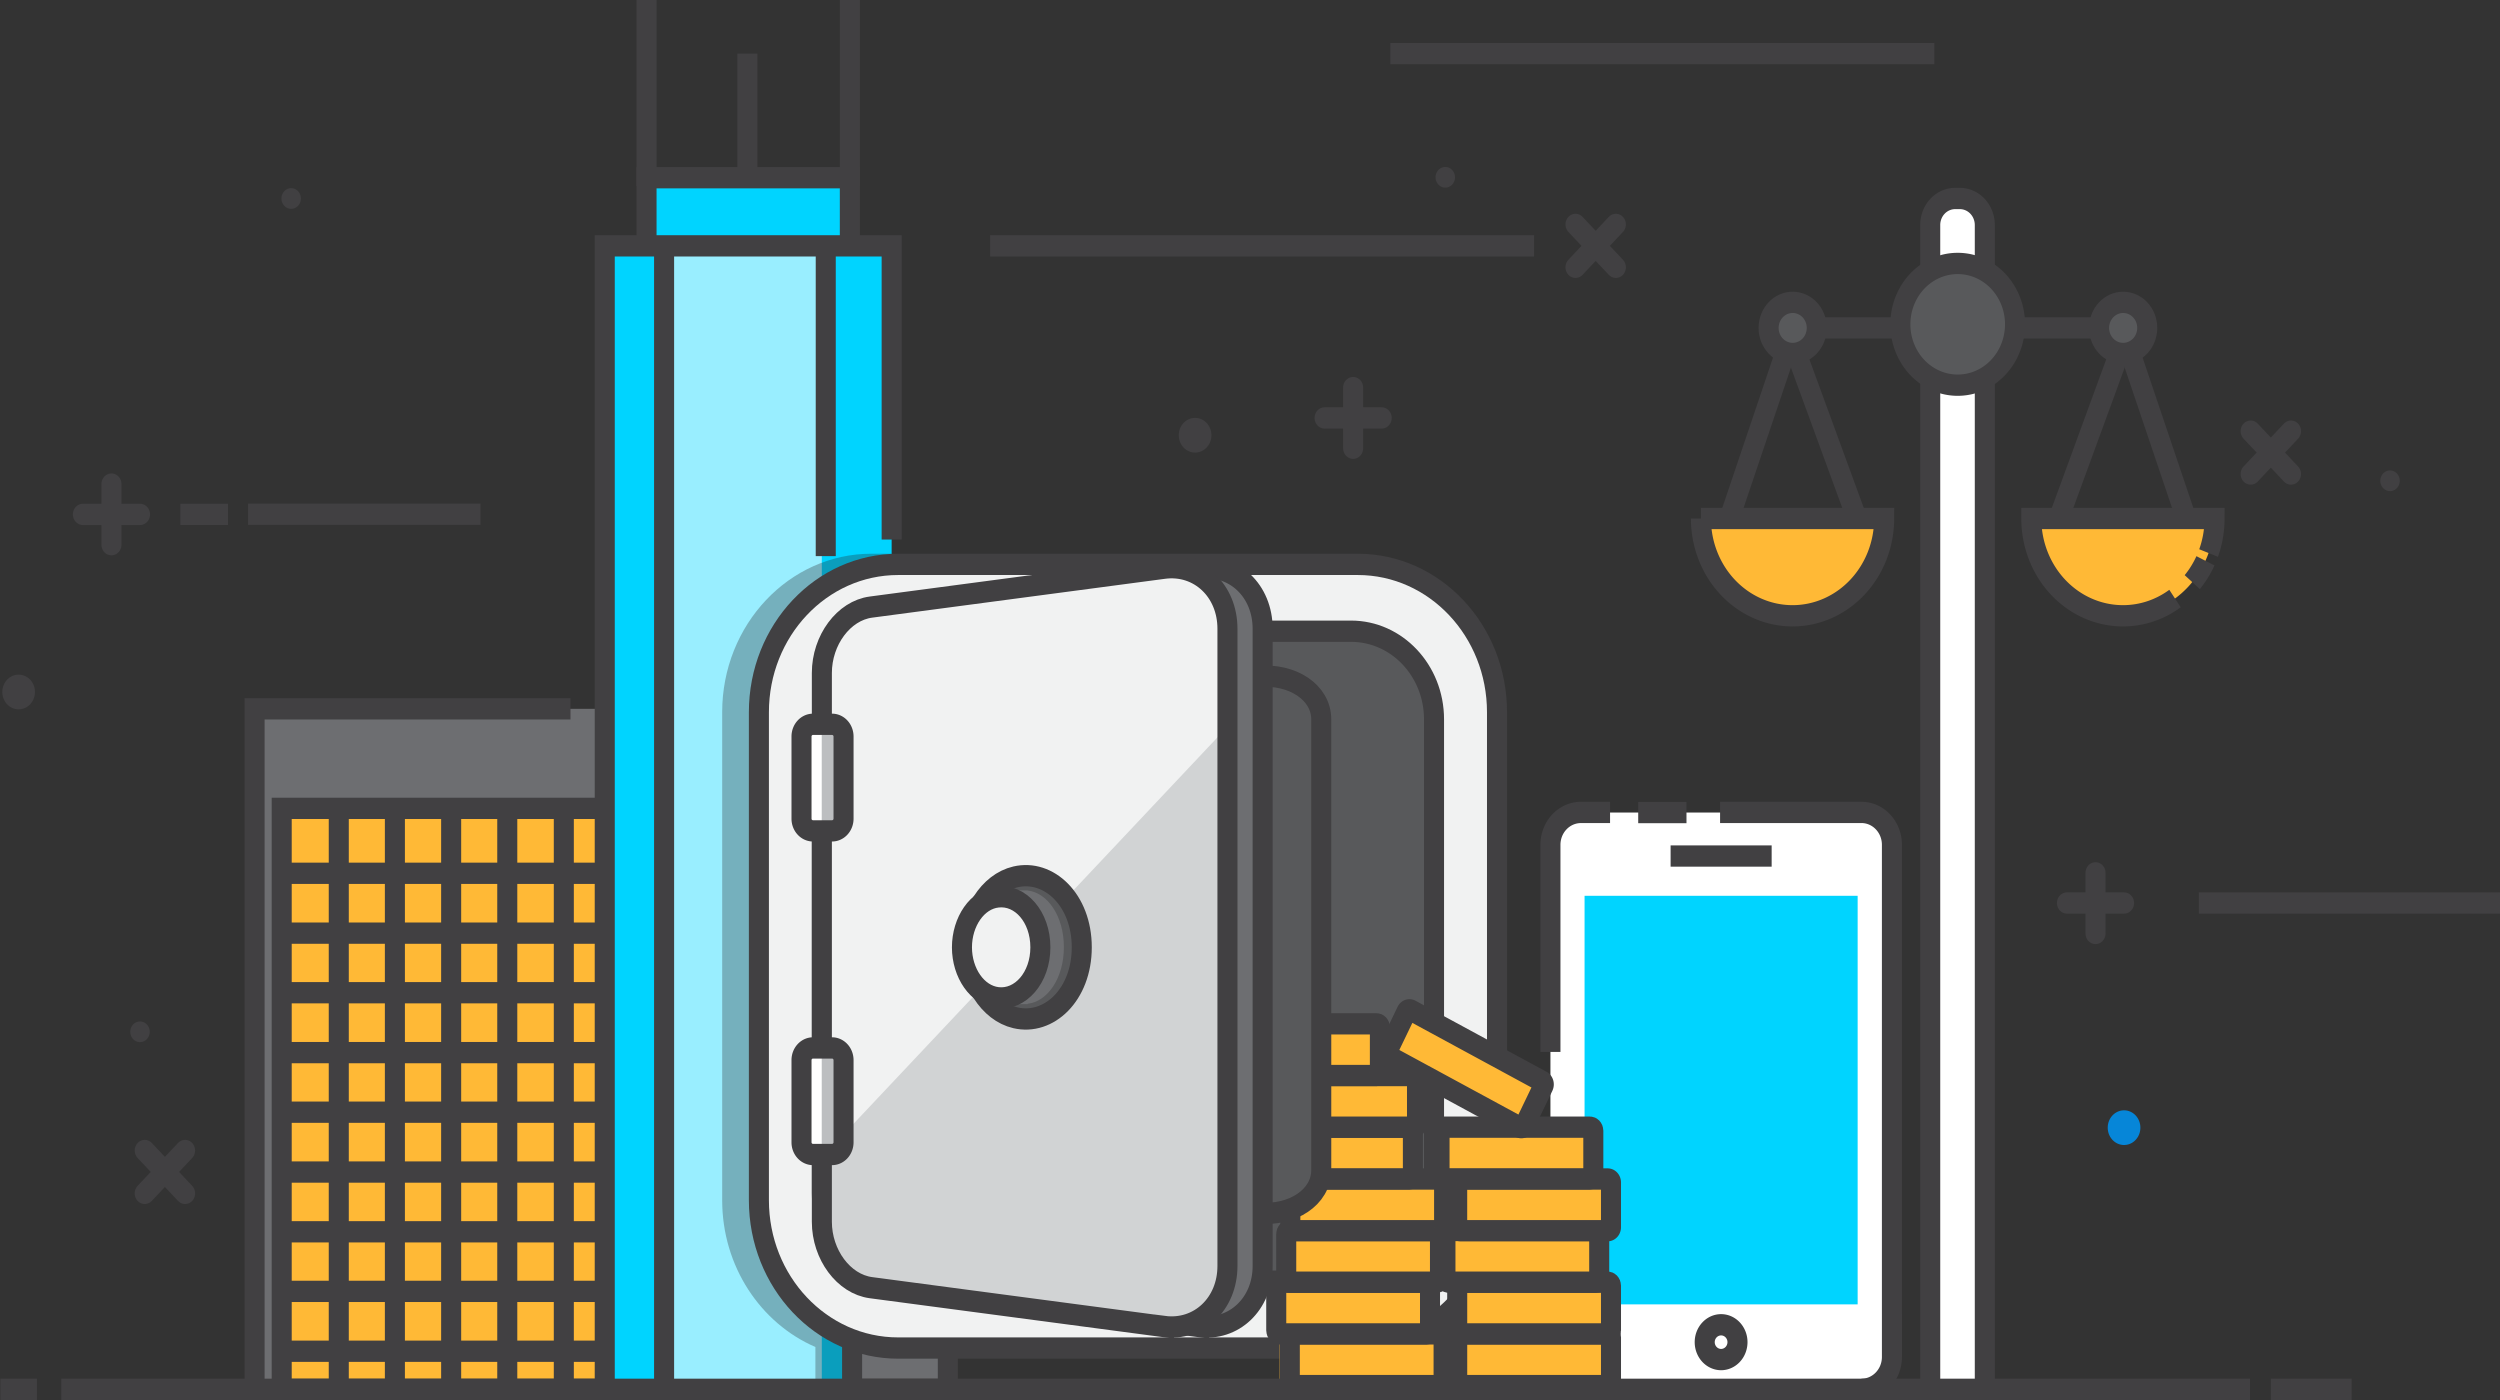 <svg xmlns="http://www.w3.org/2000/svg" xmlns:xlink="http://www.w3.org/1999/xlink" width="500" height="280"><rect width="100%" height="100%" fill="#333333" stroke="none"/><style><![CDATA[.r{stroke-miterlimit:10}.s{stroke-width:1.5}.t{stroke:#414042}.u{fill:none}.v{fill:#ffb936}.w{fill:#58595b}.x{fill:#6d6e71}.y{fill:#00d4ff}.z{fill:#f1f2f2}]]></style><defs><clipPath id="A"><path d="M90.823 387.107h12.685v-58.91H90.823z"/></clipPath><path id="B" d="M39.13-318.858l-21.93 2.74c-2.047.256-3.675 2.333-3.675 4.644v38.69c0 2.312 1.628 4.39 3.675 4.645l21.93 2.74c2.6.325 4.754-1.582 4.754-4.266v-44.924c0-2.684-2.154-4.59-4.754-4.266"/><path id="C" d="M39.13-318.858l-21.93 2.74c-2.047.256-3.675 2.333-3.675 4.644v38.69c0 2.312 1.628 4.39 3.675 4.645l21.93 2.74c2.6.325 4.754-1.582 4.754-4.266v-44.924c0-2.684-2.154-4.59-4.754-4.266z"/><path id="D" d="M11.655-283.915h-1.427a.86.86 0 0 0-.86.859v5.795a.86.86 0 0 0 .86.859h1.427a.86.86 0 0 0 .859-.859v-5.795a.86.86 0 0 0-.859-.859"/><path id="E" d="M11.655-283.915h-1.427a.86.86 0 0 0-.86.859v5.795a.86.86 0 0 0 .86.859h1.427a.86.86 0 0 0 .859-.859v-5.795a.86.86 0 0 0-.859-.859z"/><path id="F" d="M27.247-292.125c0-2.152-1.503-3.736-3.193-3.554-1.534.165-2.677 1.75-2.677 3.554s1.143 3.39 2.677 3.554c1.7.182 3.193-1.4 3.193-3.554"/></defs><g transform="matrix(2.672 0 0 -2.837 135.271 -639.292)"><path d="M88.988-323.285H67.412c-1.098 0-1.987.9-1.987 1.987v36.688c0 1.097.89 1.987 1.987 1.987h21.576a1.99 1.99 0 0 0 1.987-1.987v-36.688a1.99 1.99 0 0 0-1.987-1.987" fill="#fff"/><path d="M65.425-299.5v14.6c0 1.262 1.023 2.285 2.286 2.285h2.177m8.235.002H88.7c1.263 0 2.286-1.023 2.286-2.285V-321c0-1.263-1.023-2.286-2.286-2.286m-16.705 40.663h3.613m-1.188-3.064h7.563m-2.557-34.273a1.23 1.23 0 0 0-1.226-1.227 1.23 1.23 0 0 0-1.227 1.227c0 .677.55 1.226 1.227 1.226s1.226-.55 1.226-1.226z" class="r s t u"/><path d="M88.42-317.295H67.98v28.803h20.44z" class="y"/><path d="M97.938-323.285h-4.086v81.908c0 1.128.915 2.043 2.043 2.043s2.043-.915 2.043-2.043z" fill="#fff"/><g class="r s t u"><path d="M93.852-323.285v82.08a1.87 1.87 0 0 0 1.87 1.871h.345a1.87 1.87 0 0 0 1.871-1.871v-82.08"/><path d="M81.582-248.458h28.626"/></g><path d="M100.2-248.204a4.29 4.29 0 1 0-8.582 0 4.29 4.29 0 1 0 8.582 0" class="w"/><g class="r s t u"><path d="M100.2-248.204a4.29 4.29 0 1 0-8.582 0 4.29 4.29 0 1 0 8.582 0zm13.035-14.3l-5.518 15.4"/><path d="M103.232-262.504l5.985 15.4"/></g><path d="M115.134-261.895a6.86 6.86 0 0 0-6.857-6.858 6.86 6.86 0 0 0-6.858 6.858z" class="v"/><g class="r s t u"><path d="M78.598-262.504l5.518 15.4"/><path d="M88.602-262.504l-5.985 15.4"/></g><path d="M76.7-261.895a6.86 6.86 0 0 1 6.858-6.858 6.86 6.86 0 0 1 6.857 6.858z" class="v"/><g class="r s t u"><path d="M114.454-264.876a6.87 6.87 0 0 0-.988-1.502"/><path d="M112.175-267.537a6.82 6.82 0 0 0-2.126-.984 6.85 6.85 0 0 0-1.772-.231 6.86 6.86 0 0 0-6.858 6.857h13.715c0-.856-.157-1.677-.444-2.433m-38 2.433a6.86 6.86 0 0 1 6.858-6.858 6.86 6.86 0 0 1 6.857 6.858z"/></g><path d="M110.096-248.458c0-.995-.807-1.802-1.803-1.802s-1.802.807-1.802 1.802.807 1.803 1.802 1.803 1.803-.807 1.803-1.803" class="w"/><path d="M110.096-248.458c0-.995-.807-1.802-1.803-1.802s-1.802.807-1.802 1.802.807 1.803 1.802 1.803 1.803-.807 1.803-1.803z" class="r s t u"/><path d="M85.36-248.458c0-.995-.807-1.802-1.802-1.802s-1.803.807-1.803 1.802.807 1.803 1.803 1.803 1.802-.807 1.802-1.803" class="w"/><path d="M85.36-248.458c0-.995-.807-1.802-1.802-1.802s-1.803.807-1.803 1.802.807 1.803 1.803 1.803 1.802-.807 1.802-1.803z" class="r s t u"/><path d="M-1.91-323.285h-29.66v47.973h29.66z" class="x"/><g class="r s t"><path d="M-31.57-323.285v47.973h23.646" class="u"/><path d="M-3.938-323.285H-29.54v40.957h25.602z" class="v"/><g class="u"><path d="M-25.268-282.33v-40.957m4.2 40.957v-40.957m4.212 40.957v-40.957m4.2 40.957v-40.957m4.232 40.957v-40.957"/><path d="M-29.54-303.747h25.6m-25.6 4.2h25.6m-25.6-8.42h25.6m-25.6-4.212h25.6m-25.6-4.2h25.6m-25.6-4.22h25.6m-25.6 25.274h25.6m-25.6 4.2h25.6m-25.6 4.22h25.6"/></g><path d="M12.986-244.844H-2.232v6.974h15.218z" class="y"/></g><path d="M16.114-323.285H-5.36v80.612h21.475z" class="y"/><path d="M10.886-323.285H-.918v80.612h11.804z" fill="#9ef"/><g class="r s t u"><path d="M-2.232-225.094v-13.36m15.218 13.36v-13.36m-7.67 9.334v-8.72M-5.36-323.285v80.612h21.475v-20.704"/><path d="M-.918-242.673v-80.32m12.1 80.32v-21.873"/><g stroke-linecap="round"><path d="M-44.42-261.604h4.274"/><path d="M-42.283-263.74v4.274M104.087-289h4.274"/><path d="M106.224-291.148v4.274m-57.704 32.07h4.274"/><path d="M50.657-256.94v4.274m16.643 8.482l3.022 3.022"/><path d="M70.323-244.184l-3.022 3.022m50.535-17.596l3.022 3.022"/><path d="M120.858-258.758l-3.022 3.022m-157.63-53.734l3.022 3.022"/><path d="M-36.77-309.47l-3.022 3.022"/></g><path d="M23.486-242.673h40.717m-10.76 13.553H94.16m19.8-59.88h22.573m-151.195 27.406h-17.396m-5.07-.01h3.57"/></g><path d="M-48.008-274.124a1.22 1.22 0 1 0-2.444 0 1.22 1.22 0 1 0 2.444 0m88.058 18.1a1.22 1.22 0 1 0-2.444 0 1.22 1.22 0 1 0 2.444 0" fill="#414042"/><path d="M109.583-304.838a1.22 1.22 0 1 0-2.444 0 1.22 1.22 0 1 0 2.444 0" fill="#0686d8"/><path d="M-39.417-298.08a.73.73 0 0 0-.728-.728.73.73 0 0 0-.729.728.73.73 0 0 0 .729.729.73.73 0 0 0 .728-.729m97.7 60.24a.73.73 0 0 0-.728-.728.73.73 0 0 0-.729.728.73.73 0 0 0 .729.728.73.73 0 0 0 .728-.728m70.714-21.395a.73.73 0 0 0-.728-.728.73.73 0 0 0-.729.728.73.73 0 0 0 .729.729.73.73 0 0 0 .728-.729m-157.1 19.9a.73.73 0 0 0-.728-.728.73.73 0 0 0-.729.728.73.73 0 0 0 .729.728.73.73 0 0 0 .728-.728" fill="#414042"/><g clip-path="url(#A)" opacity=".3" transform="translate(-87.394 -651.483)"><path d="M101.994 387.107c-6.16 0-11.17-5.01-11.17-11.17V341.53c0-4.676 2.89-8.685 6.977-10.347v-2.986h5.708v58.91z" fill="#231f20"/></g><path d="M20.32-323.285h-7.165v5.504h7.165z" class="r s t x"/><path d="M51.004-320.374H16.6c-5.756 0-10.422 4.666-10.422 10.422v34.404c0 5.755 4.666 10.42 10.422 10.42h34.404c5.756 0 10.422-4.666 10.422-10.42v-34.404c0-5.756-4.666-10.422-10.422-10.422" class="z"/><path d="M49.963-315.66H17.64a6.75 6.75 0 0 0-6.749 6.749v32.322a6.75 6.75 0 0 0 6.749 6.749h32.322a6.75 6.75 0 0 0 6.749-6.749v-32.322a6.75 6.75 0 0 0-6.749-6.749" class="w"/><g class="r s t u"><path d="M50.5-315.66H17.104c-3.43 0-6.212 2.78-6.212 6.212v33.396c0 3.43 2.78 6.212 6.212 6.212H50.5c3.43 0 6.212-2.78 6.212-6.212v-33.396c0-3.43-2.78-6.212-6.212-6.212z"/><path d="M51.004-320.374H16.6c-5.756 0-10.422 4.666-10.422 10.422v34.404c0 5.755 4.666 10.42 10.422 10.42h34.404c5.756 0 10.422-4.666 10.422-10.42v-34.404c0-5.756-4.666-10.422-10.422-10.422z"/></g><path d="M57.94-323.018H45.404c-.137 0-.248.11-.248.248v3.628c0 .137.11.248.248.248H57.94c.137 0 .248-.11.248-.248v-3.628c0-.137-.11-.248-.248-.248" class="v"/><path d="M57.18-323.018H46.165c-.137 0-.248.11-.248.248v3.146c0 .137.11.248.248.248H57.18c.137 0 .248-.11.248-.248v-3.146c0-.137-.11-.248-.248-.248z" class="r s t u"/><path d="M56.164-319.375H45.15c-.137 0-.248.11-.248.248v3.147c0 .137.11.248.248.248h11.014c.137 0 .248-.11.248-.248v-3.147c0-.137-.11-.248-.248-.248" class="v"/><path d="M56.164-319.375H45.15c-.137 0-.248.11-.248.248v3.147c0 .137.11.248.248.248h11.014c.137 0 .248-.11.248-.248v-3.147c0-.137-.11-.248-.248-.248z" class="r s t u"/><path d="M56.91-315.732H45.897c-.137 0-.248.11-.248.248v3.147c0 .136.11.248.248.248H56.91c.137 0 .248-.112.248-.248v-3.147c0-.137-.11-.248-.248-.248" class="v"/><path d="M56.91-315.732H45.897c-.137 0-.248.11-.248.248v3.147c0 .136.11.248.248.248H56.91c.137 0 .248-.112.248-.248v-3.147c0-.137-.11-.248-.248-.248z" class="r s t u"/><path d="M57.218-312.1H46.204c-.137 0-.248.11-.248.248v3.147c0 .137.11.248.248.248h11.014c.137 0 .248-.11.248-.248v-3.147c0-.137-.11-.248-.248-.248" class="v"/><path d="M57.218-312.1H46.204c-.137 0-.248.11-.248.248v3.147c0 .137.11.248.248.248h11.014c.137 0 .248-.11.248-.248v-3.147c0-.137-.11-.248-.248-.248z" class="r s t u"/><path d="M54.882-308.447H43.868c-.137 0-.248.11-.248.248v3.147c0 .136.11.248.248.248h11.014c.137 0 .248-.112.248-.248v-3.147c0-.137-.11-.248-.248-.248" class="v"/><path d="M54.882-308.447H43.868c-.137 0-.248.11-.248.248v3.147c0 .136.11.248.248.248h11.014c.137 0 .248-.112.248-.248v-3.147c0-.137-.11-.248-.248-.248z" class="r s t u"/><path d="M55.19-304.805H44.175c-.137 0-.248.11-.248.248v3.147c0 .136.11.247.248.247H55.19c.137 0 .248-.11.248-.247v-3.147c0-.137-.11-.248-.248-.248" class="v"/><path d="M55.19-304.805H44.175c-.137 0-.248.11-.248.248v3.147c0 .136.11.247.248.247H55.19c.137 0 .248-.11.248-.247v-3.147c0-.137-.11-.248-.248-.248z" class="r s t u"/><path d="M52.412-301.162H41.398c-.137 0-.248.11-.248.248v3.147c0 .136.11.248.248.248h11.014c.137 0 .248-.112.248-.248v-3.147c0-.137-.11-.248-.248-.248" class="v"/><path d="M52.412-301.162H41.398c-.137 0-.248.11-.248.248v3.147c0 .136.11.248.248.248h11.014c.137 0 .248-.112.248-.248v-3.147c0-.137-.11-.248-.248-.248z" class="r s t u"/><path d="M69.71-323.018H58.695c-.137 0-.248.11-.248.248v3.146c0 .137.11.248.248.248H69.71c.137 0 .248-.11.248-.248v-3.146c0-.137-.11-.248-.248-.248" class="v"/><path d="M69.71-323.018H58.695c-.137 0-.248.11-.248.248v3.146c0 .137.11.248.248.248H69.71c.137 0 .248-.11.248-.248v-3.146c0-.137-.11-.248-.248-.248z" class="r s t u"/><path d="M69.71-319.375H58.695c-.137 0-.248.11-.248.248v3.147c0 .137.11.248.248.248H69.71c.137 0 .248-.11.248-.248v-3.147c0-.137-.11-.248-.248-.248" class="v"/><path d="M69.71-319.375H58.695c-.137 0-.248.11-.248.248v3.147c0 .137.11.248.248.248H69.71c.137 0 .248-.11.248-.248v-3.147c0-.137-.11-.248-.248-.248z" class="r s t u"/><path d="M68.828-315.732H57.814c-.137 0-.248.11-.248.248v3.147c0 .136.11.248.248.248h11.014c.137 0 .248-.112.248-.248v-3.147c0-.137-.11-.248-.248-.248" class="v"/><path d="M68.828-315.732H57.814c-.137 0-.248.11-.248.248v3.147c0 .136.11.248.248.248h11.014c.137 0 .248-.112.248-.248v-3.147c0-.137-.11-.248-.248-.248z" class="r s t u"/><path d="M69.71-312.1H58.695c-.137 0-.25.11-.25.248v3.147a.25.25 0 0 0 .249.248H69.71c.137 0 .248-.11.248-.248v-3.147c0-.137-.11-.248-.248-.248" class="v"/><path d="M69.71-312.1H58.695c-.137 0-.25.11-.25.248v3.147a.25.25 0 0 0 .249.248H69.71c.137 0 .248-.11.248-.248v-3.147c0-.137-.11-.248-.248-.248z" class="r s t u"/><path d="M68.387-308.447H57.372c-.137 0-.248.11-.248.248v3.147c0 .136.11.248.248.248h11.015c.137 0 .248-.112.248-.248v-3.147c0-.137-.11-.248-.248-.248" class="v"/><path d="M68.387-308.447H57.372c-.137 0-.248.11-.248.248v3.147c0 .136.11.248.248.248h11.015c.137 0 .248-.112.248-.248v-3.147c0-.137-.11-.248-.248-.248z" class="r s t u"/><path d="M63.136-304.81l-9.81 5.01a.25.25 0 0 0-.108.334l1.432 2.802c.062.122.212.17.334.108l9.808-5.01c.122-.062.17-.212.108-.334l-1.43-2.802a.25.25 0 0 0-.334-.108" class="v"/><path d="M63.136-304.81l-9.81 5.01a.25.25 0 0 0-.108.334l1.432 2.802c.062.122.212.17.334.108l9.808-5.01c.122-.062.17-.212.108-.334l-1.43-2.802a.25.25 0 0 0-.334-.108z" class="r s t u"/><path d="M43.517-310.856l-21.93 1.938c-2.047.18-3.675 1.65-3.675 3.286v27.375c0 1.636 1.628 3.105 3.675 3.286l21.93 1.938c2.6.23 4.754-1.12 4.754-3.018v-31.786c0-1.9-2.154-3.25-4.754-3.02" class="w"/><path d="M43.517-310.856l-21.93 1.938c-2.047.18-3.675 1.65-3.675 3.286v27.375c0 1.636 1.628 3.105 3.675 3.286l21.93 1.938c2.6.23 4.754-1.12 4.754-3.018v-31.786c0-1.9-2.154-3.25-4.754-3.02z" class="r s t u"/><use xlink:href="#B" class="x"/><use xlink:href="#C" class="r s t u"/><use xlink:href="#B" x="-2.634" class="z"/><path d="M41.25-314.592v38.018l-30.358-30.36v-4.542c0-2.31 1.627-4.388 3.675-4.644l21.93-2.74c2.6-.325 4.754 1.582 4.754 4.266" fill="#d1d3d4"/><use xlink:href="#C" x="-2.634" class="r s t u"/><use xlink:href="#D" fill="#fff"/><path d="M12.08-276.4h-1.198v-7.513h1.198c.24 0 .434.262.434.585v6.342c0 .324-.194.586-.434.586" fill="#bcbec0"/><use xlink:href="#E" class="r s t u"/><use xlink:href="#D" y="-22.815" fill="#fff"/><path d="M12.08-299.217h-1.198v-7.513h1.198c.24 0 .434.262.434.586v6.34c0 .324-.194.586-.434.586" fill="#bcbec0"/><use xlink:href="#E" y="-22.815" class="r s t u"/><path d="M30.345-292.125c0-3.347-2.47-5.516-4.966-4.966-2.044.45-3.447 2.643-3.447 4.966s1.403 4.516 3.447 4.966c2.496.55 4.966-1.62 4.966-4.966" class="w"/><path d="M30.345-292.125c0-3.347-2.47-5.516-4.966-4.966-2.044.45-3.447 2.643-3.447 4.966s1.403 4.516 3.447 4.966c2.496.55 4.966-1.62 4.966-4.966z" class="r s t u"/><path d="M29.006-292.106c0 2.186-1.228 3.835-2.71 3.986v.01h-1.312v-.3c-1.095-.605-1.847-2.068-1.847-3.706s.752-3.1 1.847-3.706v-.306h1.312v.026c1.483.15 2.71 1.8 2.71 3.986" class="x"/><use xlink:href="#F" fill="#9c999b"/><use xlink:href="#F" class="z"/><path d="M27.247-292.125c0-2.152-1.503-3.736-3.193-3.554-1.534.165-2.677 1.75-2.677 3.554s1.143 3.4 2.677 3.554c1.7.182 3.193-1.4 3.193-3.554zm-77.847-31.16h2.74m167.207 0h6.05m-171.435 0h163.822" class="r s t u"/></g></svg>